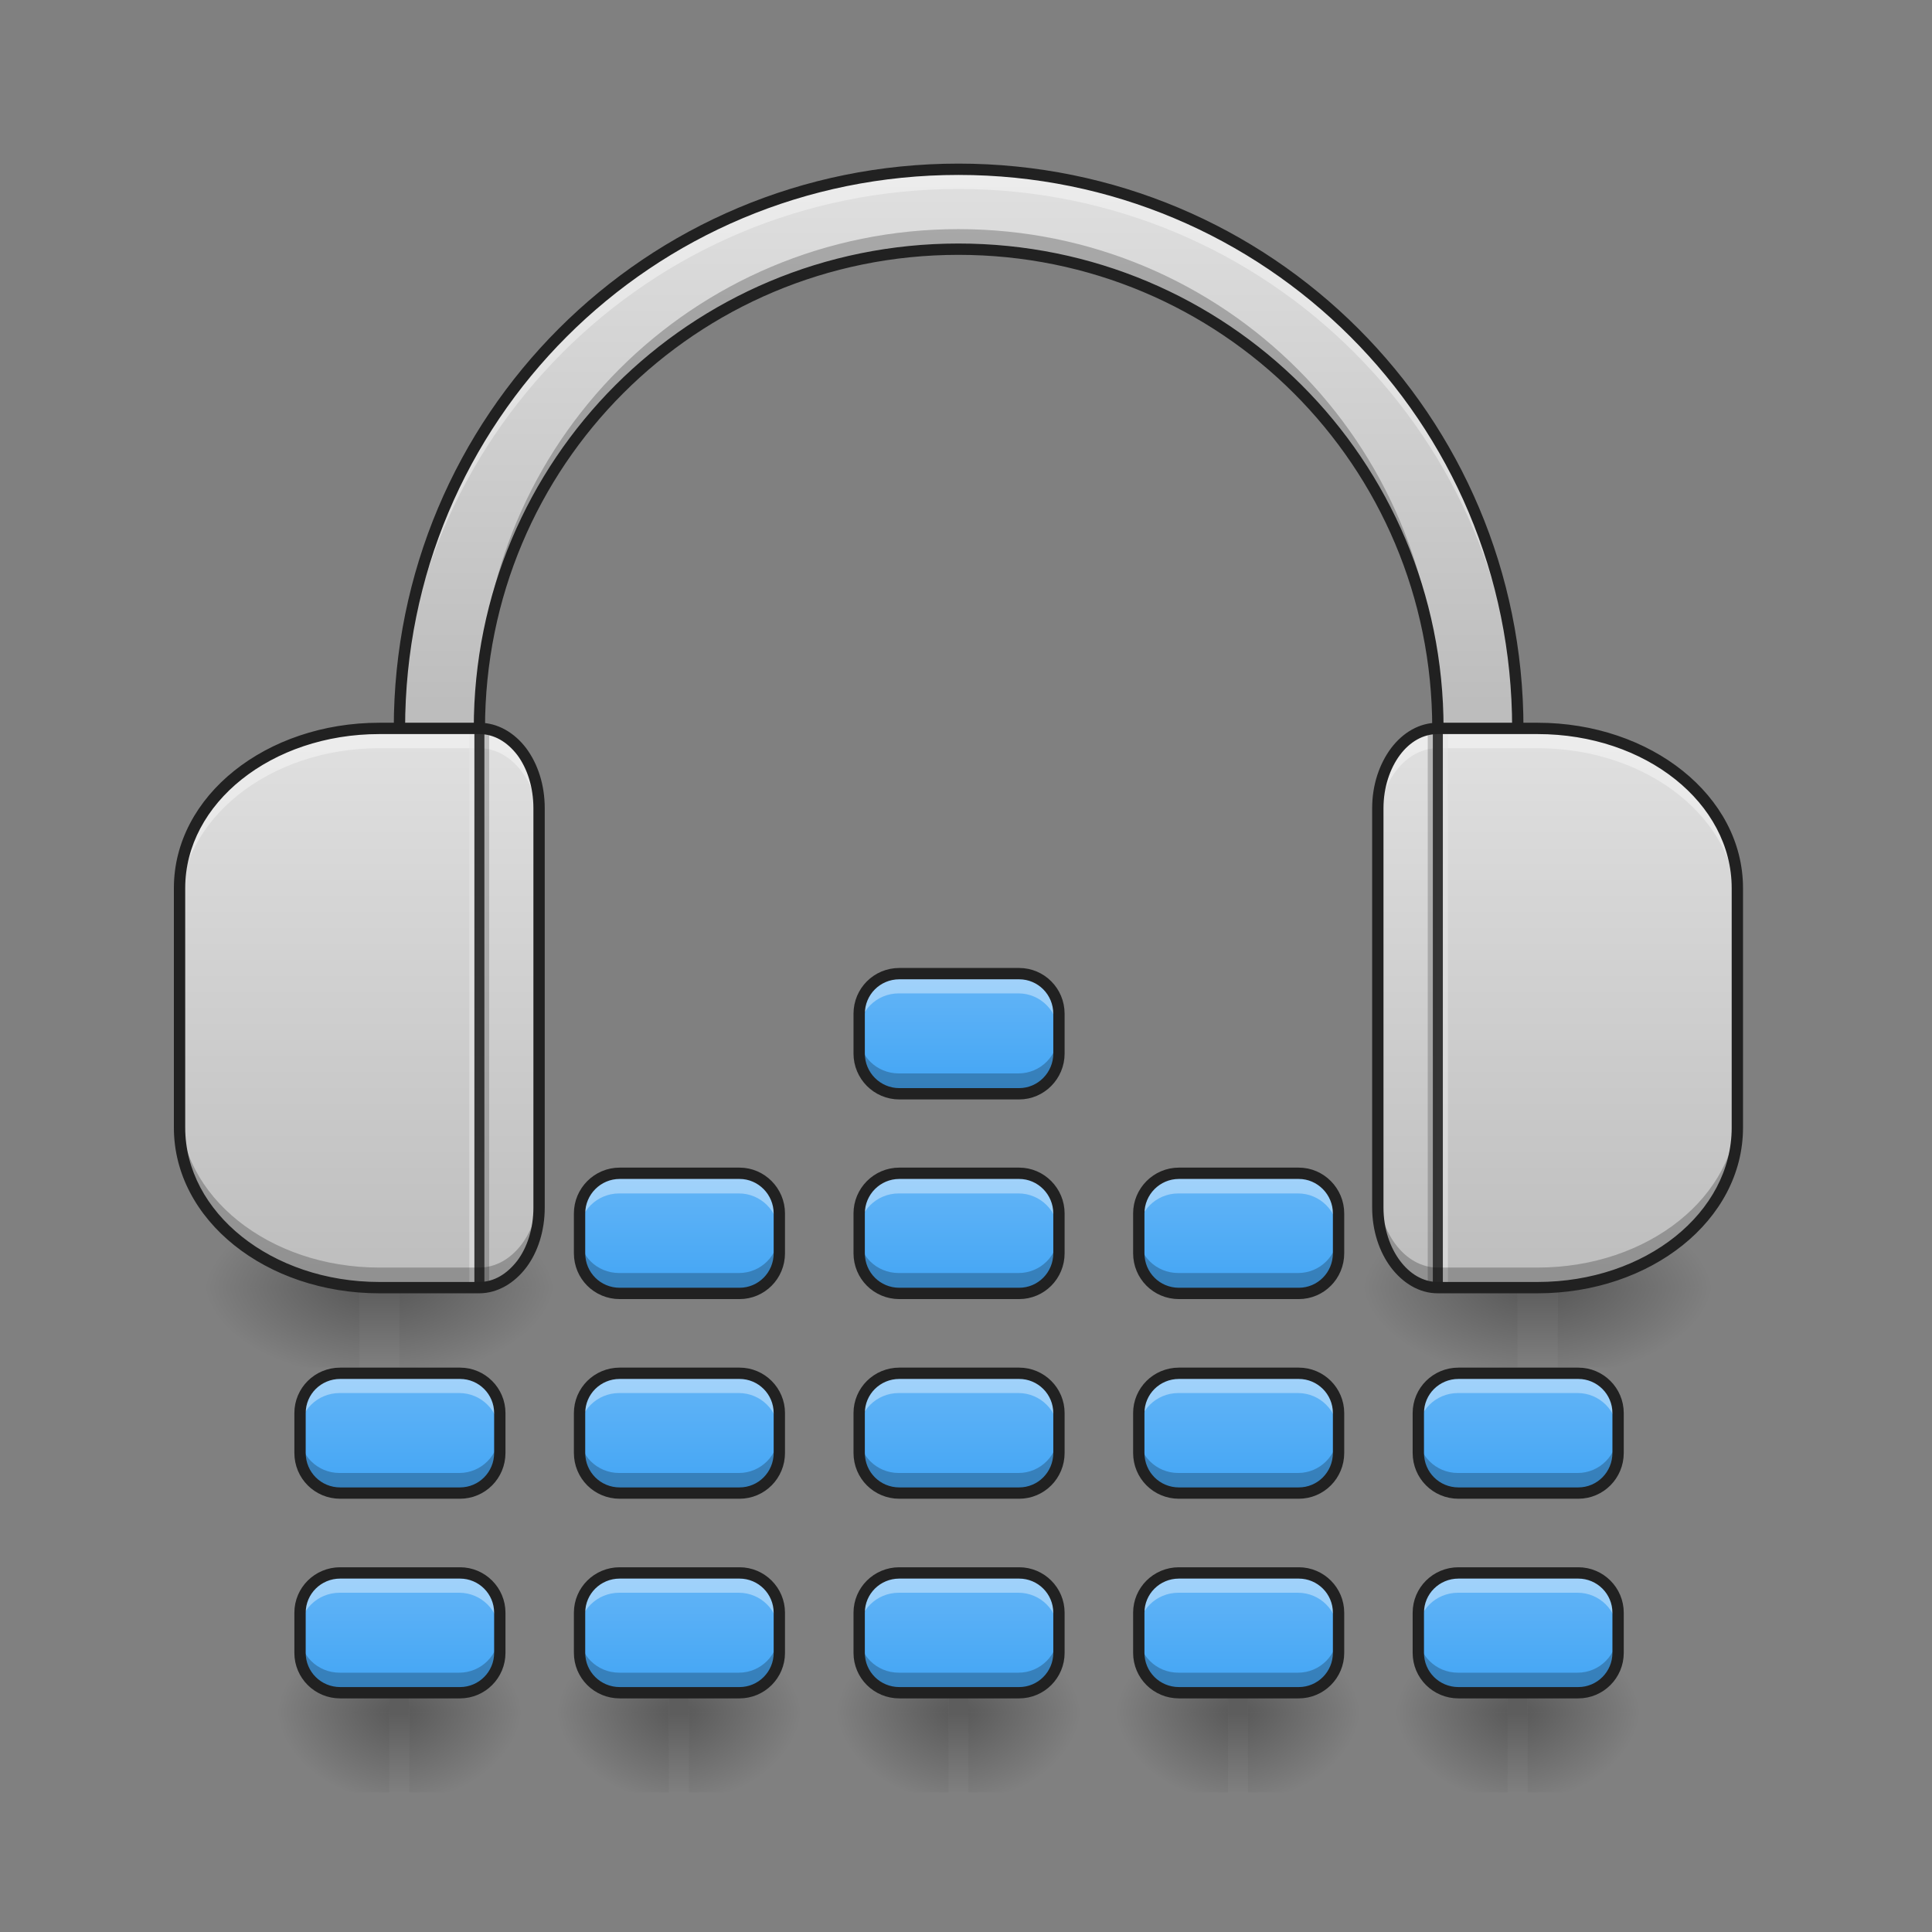 <?xml version="1.0" encoding="UTF-8"?>
<svg xmlns="http://www.w3.org/2000/svg" xmlns:xlink="http://www.w3.org/1999/xlink" width="22px" height="22px" viewBox="0 0 22 22" version="1.1">
<rect x="0" y="0" width="22" height="22" fill="#808080" stroke="none"/>
<defs>
<radialGradient id="radial0" gradientUnits="userSpaceOnUse" cx="450.909" cy="189.579" fx="450.909" fy="189.579" r="21.167" gradientTransform="matrix(0,-0.054,-0.073,-0,30.973,43.949)">
<stop offset="0" style="stop-color:rgb(0%,0%,0%);stop-opacity:0.314;"/>
<stop offset="0.222" style="stop-color:rgb(0%,0%,0%);stop-opacity:0.275;"/>
<stop offset="1" style="stop-color:rgb(0%,0%,0%);stop-opacity:0;"/>
</radialGradient>
<radialGradient id="radial1" gradientUnits="userSpaceOnUse" cx="450.909" cy="189.579" fx="450.909" fy="189.579" r="21.167" gradientTransform="matrix(-0,0.054,0.073,0,3.591,-4.948)">
<stop offset="0" style="stop-color:rgb(0%,0%,0%);stop-opacity:0.314;"/>
<stop offset="0.222" style="stop-color:rgb(0%,0%,0%);stop-opacity:0.275;"/>
<stop offset="1" style="stop-color:rgb(0%,0%,0%);stop-opacity:0;"/>
</radialGradient>
<radialGradient id="radial2" gradientUnits="userSpaceOnUse" cx="450.909" cy="189.579" fx="450.909" fy="189.579" r="21.167" gradientTransform="matrix(-0,-0.054,0.073,-0,3.591,43.949)">
<stop offset="0" style="stop-color:rgb(0%,0%,0%);stop-opacity:0.314;"/>
<stop offset="0.222" style="stop-color:rgb(0%,0%,0%);stop-opacity:0.275;"/>
<stop offset="1" style="stop-color:rgb(0%,0%,0%);stop-opacity:0;"/>
</radialGradient>
<radialGradient id="radial3" gradientUnits="userSpaceOnUse" cx="450.909" cy="189.579" fx="450.909" fy="189.579" r="21.167" gradientTransform="matrix(0,0.054,-0.073,0,30.973,-4.948)">
<stop offset="0" style="stop-color:rgb(0%,0%,0%);stop-opacity:0.314;"/>
<stop offset="0.222" style="stop-color:rgb(0%,0%,0%);stop-opacity:0.275;"/>
<stop offset="1" style="stop-color:rgb(0%,0%,0%);stop-opacity:0;"/>
</radialGradient>
<linearGradient id="linear0" gradientUnits="userSpaceOnUse" x1="255.323" y1="233.5" x2="255.323" y2="254.667" gradientTransform="matrix(0.009,0,0,0.043,14.937,9.467)">
<stop offset="0" style="stop-color:rgb(0%,0%,0%);stop-opacity:0.275;"/>
<stop offset="1" style="stop-color:rgb(0%,0%,0%);stop-opacity:0;"/>
</linearGradient>
<radialGradient id="radial4" gradientUnits="userSpaceOnUse" cx="450.909" cy="189.579" fx="450.909" fy="189.579" r="21.167" gradientTransform="matrix(0,-0.054,-0.073,-0,27.789,43.949)">
<stop offset="0" style="stop-color:rgb(0%,0%,0%);stop-opacity:0.314;"/>
<stop offset="0.222" style="stop-color:rgb(0%,0%,0%);stop-opacity:0.275;"/>
<stop offset="1" style="stop-color:rgb(0%,0%,0%);stop-opacity:0;"/>
</radialGradient>
<radialGradient id="radial5" gradientUnits="userSpaceOnUse" cx="450.909" cy="189.579" fx="450.909" fy="189.579" r="21.167" gradientTransform="matrix(-0,0.054,0.073,0,0.408,-4.948)">
<stop offset="0" style="stop-color:rgb(0%,0%,0%);stop-opacity:0.314;"/>
<stop offset="0.222" style="stop-color:rgb(0%,0%,0%);stop-opacity:0.275;"/>
<stop offset="1" style="stop-color:rgb(0%,0%,0%);stop-opacity:0;"/>
</radialGradient>
<radialGradient id="radial6" gradientUnits="userSpaceOnUse" cx="450.909" cy="189.579" fx="450.909" fy="189.579" r="21.167" gradientTransform="matrix(-0,-0.054,0.073,-0,0.408,43.949)">
<stop offset="0" style="stop-color:rgb(0%,0%,0%);stop-opacity:0.314;"/>
<stop offset="0.222" style="stop-color:rgb(0%,0%,0%);stop-opacity:0.275;"/>
<stop offset="1" style="stop-color:rgb(0%,0%,0%);stop-opacity:0;"/>
</radialGradient>
<radialGradient id="radial7" gradientUnits="userSpaceOnUse" cx="450.909" cy="189.579" fx="450.909" fy="189.579" r="21.167" gradientTransform="matrix(0,0.054,-0.073,0,27.789,-4.948)">
<stop offset="0" style="stop-color:rgb(0%,0%,0%);stop-opacity:0.314;"/>
<stop offset="0.222" style="stop-color:rgb(0%,0%,0%);stop-opacity:0.275;"/>
<stop offset="1" style="stop-color:rgb(0%,0%,0%);stop-opacity:0;"/>
</radialGradient>
<linearGradient id="linear1" gradientUnits="userSpaceOnUse" x1="255.323" y1="233.5" x2="255.323" y2="254.667" gradientTransform="matrix(0.009,0,0,0.043,11.754,9.467)">
<stop offset="0" style="stop-color:rgb(0%,0%,0%);stop-opacity:0.275;"/>
<stop offset="1" style="stop-color:rgb(0%,0%,0%);stop-opacity:0;"/>
</linearGradient>
<radialGradient id="radial8" gradientUnits="userSpaceOnUse" cx="450.909" cy="189.579" fx="450.909" fy="189.579" r="21.167" gradientTransform="matrix(0,-0.054,-0.073,-0,18.239,43.949)">
<stop offset="0" style="stop-color:rgb(0%,0%,0%);stop-opacity:0.314;"/>
<stop offset="0.222" style="stop-color:rgb(0%,0%,0%);stop-opacity:0.275;"/>
<stop offset="1" style="stop-color:rgb(0%,0%,0%);stop-opacity:0;"/>
</radialGradient>
<radialGradient id="radial9" gradientUnits="userSpaceOnUse" cx="450.909" cy="189.579" fx="450.909" fy="189.579" r="21.167" gradientTransform="matrix(-0,0.054,0.073,0,-9.143,-4.948)">
<stop offset="0" style="stop-color:rgb(0%,0%,0%);stop-opacity:0.314;"/>
<stop offset="0.222" style="stop-color:rgb(0%,0%,0%);stop-opacity:0.275;"/>
<stop offset="1" style="stop-color:rgb(0%,0%,0%);stop-opacity:0;"/>
</radialGradient>
<radialGradient id="radial10" gradientUnits="userSpaceOnUse" cx="450.909" cy="189.579" fx="450.909" fy="189.579" r="21.167" gradientTransform="matrix(-0,-0.054,0.073,-0,-9.143,43.949)">
<stop offset="0" style="stop-color:rgb(0%,0%,0%);stop-opacity:0.314;"/>
<stop offset="0.222" style="stop-color:rgb(0%,0%,0%);stop-opacity:0.275;"/>
<stop offset="1" style="stop-color:rgb(0%,0%,0%);stop-opacity:0;"/>
</radialGradient>
<radialGradient id="radial11" gradientUnits="userSpaceOnUse" cx="450.909" cy="189.579" fx="450.909" fy="189.579" r="21.167" gradientTransform="matrix(0,0.054,-0.073,0,18.239,-4.948)">
<stop offset="0" style="stop-color:rgb(0%,0%,0%);stop-opacity:0.314;"/>
<stop offset="0.222" style="stop-color:rgb(0%,0%,0%);stop-opacity:0.275;"/>
<stop offset="1" style="stop-color:rgb(0%,0%,0%);stop-opacity:0;"/>
</radialGradient>
<linearGradient id="linear2" gradientUnits="userSpaceOnUse" x1="255.323" y1="233.5" x2="255.323" y2="254.667" gradientTransform="matrix(0.009,0,0,0.043,2.203,9.467)">
<stop offset="0" style="stop-color:rgb(0%,0%,0%);stop-opacity:0.275;"/>
<stop offset="1" style="stop-color:rgb(0%,0%,0%);stop-opacity:0;"/>
</linearGradient>
<radialGradient id="radial12" gradientUnits="userSpaceOnUse" cx="450.909" cy="189.579" fx="450.909" fy="189.579" r="21.167" gradientTransform="matrix(0,-0.054,-0.073,-0,21.422,43.949)">
<stop offset="0" style="stop-color:rgb(0%,0%,0%);stop-opacity:0.314;"/>
<stop offset="0.222" style="stop-color:rgb(0%,0%,0%);stop-opacity:0.275;"/>
<stop offset="1" style="stop-color:rgb(0%,0%,0%);stop-opacity:0;"/>
</radialGradient>
<radialGradient id="radial13" gradientUnits="userSpaceOnUse" cx="450.909" cy="189.579" fx="450.909" fy="189.579" r="21.167" gradientTransform="matrix(-0,0.054,0.073,0,-5.959,-4.948)">
<stop offset="0" style="stop-color:rgb(0%,0%,0%);stop-opacity:0.314;"/>
<stop offset="0.222" style="stop-color:rgb(0%,0%,0%);stop-opacity:0.275;"/>
<stop offset="1" style="stop-color:rgb(0%,0%,0%);stop-opacity:0;"/>
</radialGradient>
<radialGradient id="radial14" gradientUnits="userSpaceOnUse" cx="450.909" cy="189.579" fx="450.909" fy="189.579" r="21.167" gradientTransform="matrix(-0,-0.054,0.073,-0,-5.959,43.949)">
<stop offset="0" style="stop-color:rgb(0%,0%,0%);stop-opacity:0.314;"/>
<stop offset="0.222" style="stop-color:rgb(0%,0%,0%);stop-opacity:0.275;"/>
<stop offset="1" style="stop-color:rgb(0%,0%,0%);stop-opacity:0;"/>
</radialGradient>
<radialGradient id="radial15" gradientUnits="userSpaceOnUse" cx="450.909" cy="189.579" fx="450.909" fy="189.579" r="21.167" gradientTransform="matrix(0,0.054,-0.073,0,21.422,-4.948)">
<stop offset="0" style="stop-color:rgb(0%,0%,0%);stop-opacity:0.314;"/>
<stop offset="0.222" style="stop-color:rgb(0%,0%,0%);stop-opacity:0.275;"/>
<stop offset="1" style="stop-color:rgb(0%,0%,0%);stop-opacity:0;"/>
</radialGradient>
<linearGradient id="linear3" gradientUnits="userSpaceOnUse" x1="255.323" y1="233.5" x2="255.323" y2="254.667" gradientTransform="matrix(0.009,0,0,0.043,5.386,9.467)">
<stop offset="0" style="stop-color:rgb(0%,0%,0%);stop-opacity:0.275;"/>
<stop offset="1" style="stop-color:rgb(0%,0%,0%);stop-opacity:0;"/>
</linearGradient>
<radialGradient id="radial16" gradientUnits="userSpaceOnUse" cx="450.909" cy="189.579" fx="450.909" fy="189.579" r="21.167" gradientTransform="matrix(0,-0.054,-0.073,-0,24.606,43.949)">
<stop offset="0" style="stop-color:rgb(0%,0%,0%);stop-opacity:0.314;"/>
<stop offset="0.222" style="stop-color:rgb(0%,0%,0%);stop-opacity:0.275;"/>
<stop offset="1" style="stop-color:rgb(0%,0%,0%);stop-opacity:0;"/>
</radialGradient>
<radialGradient id="radial17" gradientUnits="userSpaceOnUse" cx="450.909" cy="189.579" fx="450.909" fy="189.579" r="21.167" gradientTransform="matrix(-0,0.054,0.073,0,-2.776,-4.948)">
<stop offset="0" style="stop-color:rgb(0%,0%,0%);stop-opacity:0.314;"/>
<stop offset="0.222" style="stop-color:rgb(0%,0%,0%);stop-opacity:0.275;"/>
<stop offset="1" style="stop-color:rgb(0%,0%,0%);stop-opacity:0;"/>
</radialGradient>
<radialGradient id="radial18" gradientUnits="userSpaceOnUse" cx="450.909" cy="189.579" fx="450.909" fy="189.579" r="21.167" gradientTransform="matrix(-0,-0.054,0.073,-0,-2.776,43.949)">
<stop offset="0" style="stop-color:rgb(0%,0%,0%);stop-opacity:0.314;"/>
<stop offset="0.222" style="stop-color:rgb(0%,0%,0%);stop-opacity:0.275;"/>
<stop offset="1" style="stop-color:rgb(0%,0%,0%);stop-opacity:0;"/>
</radialGradient>
<radialGradient id="radial19" gradientUnits="userSpaceOnUse" cx="450.909" cy="189.579" fx="450.909" fy="189.579" r="21.167" gradientTransform="matrix(0,0.054,-0.073,0,24.606,-4.948)">
<stop offset="0" style="stop-color:rgb(0%,0%,0%);stop-opacity:0.314;"/>
<stop offset="0.222" style="stop-color:rgb(0%,0%,0%);stop-opacity:0.275;"/>
<stop offset="1" style="stop-color:rgb(0%,0%,0%);stop-opacity:0;"/>
</radialGradient>
<linearGradient id="linear4" gradientUnits="userSpaceOnUse" x1="255.323" y1="233.5" x2="255.323" y2="254.667" gradientTransform="matrix(0.009,0,0,0.043,8.57,9.467)">
<stop offset="0" style="stop-color:rgb(0%,0%,0%);stop-opacity:0.275;"/>
<stop offset="1" style="stop-color:rgb(0%,0%,0%);stop-opacity:0;"/>
</linearGradient>
<linearGradient id="linear5" gradientUnits="userSpaceOnUse" x1="254" y1="233.5" x2="254" y2="254.667" gradientTransform="matrix(0.002,0,0,0.043,3.866,4.627)">
<stop offset="0" style="stop-color:rgb(0%,0%,0%);stop-opacity:0.275;"/>
<stop offset="1" style="stop-color:rgb(0%,0%,0%);stop-opacity:0;"/>
</linearGradient>
<radialGradient id="radial20" gradientUnits="userSpaceOnUse" cx="450.909" cy="189.579" fx="450.909" fy="189.579" r="21.167" gradientTransform="matrix(0,-0.054,-0.097,-0,22.651,39.109)">
<stop offset="0" style="stop-color:rgb(0%,0%,0%);stop-opacity:0.314;"/>
<stop offset="0.222" style="stop-color:rgb(0%,0%,0%);stop-opacity:0.275;"/>
<stop offset="1" style="stop-color:rgb(0%,0%,0%);stop-opacity:0;"/>
</radialGradient>
<radialGradient id="radial21" gradientUnits="userSpaceOnUse" cx="450.909" cy="189.579" fx="450.909" fy="189.579" r="21.167" gradientTransform="matrix(-0,0.054,0.097,0,-14.01,-9.788)">
<stop offset="0" style="stop-color:rgb(0%,0%,0%);stop-opacity:0.314;"/>
<stop offset="0.222" style="stop-color:rgb(0%,0%,0%);stop-opacity:0.275;"/>
<stop offset="1" style="stop-color:rgb(0%,0%,0%);stop-opacity:0;"/>
</radialGradient>
<radialGradient id="radial22" gradientUnits="userSpaceOnUse" cx="450.909" cy="189.579" fx="450.909" fy="189.579" r="21.167" gradientTransform="matrix(-0,-0.054,0.097,-0,-14.01,39.109)">
<stop offset="0" style="stop-color:rgb(0%,0%,0%);stop-opacity:0.314;"/>
<stop offset="0.222" style="stop-color:rgb(0%,0%,0%);stop-opacity:0.275;"/>
<stop offset="1" style="stop-color:rgb(0%,0%,0%);stop-opacity:0;"/>
</radialGradient>
<radialGradient id="radial23" gradientUnits="userSpaceOnUse" cx="450.909" cy="189.579" fx="450.909" fy="189.579" r="21.167" gradientTransform="matrix(0,0.054,-0.097,0,22.651,-9.788)">
<stop offset="0" style="stop-color:rgb(0%,0%,0%);stop-opacity:0.314;"/>
<stop offset="0.222" style="stop-color:rgb(0%,0%,0%);stop-opacity:0.275;"/>
<stop offset="1" style="stop-color:rgb(0%,0%,0%);stop-opacity:0;"/>
</radialGradient>
<linearGradient id="linear6" gradientUnits="userSpaceOnUse" x1="960" y1="735.118" x2="960" y2="175.118" gradientTransform="matrix(0.011,0,0,0.011,-0,-0.064)">
<stop offset="0" style="stop-color:rgb(74.118%,74.118%,74.118%);stop-opacity:1;"/>
<stop offset="1" style="stop-color:rgb(87.843%,87.843%,87.843%);stop-opacity:1;"/>
</linearGradient>
<linearGradient id="linear7" gradientUnits="userSpaceOnUse" x1="254" y1="233.5" x2="254" y2="254.667" gradientTransform="matrix(0.002,0,0,0.043,17.055,4.627)">
<stop offset="0" style="stop-color:rgb(0%,0%,0%);stop-opacity:0.275;"/>
<stop offset="1" style="stop-color:rgb(0%,0%,0%);stop-opacity:0;"/>
</linearGradient>
<radialGradient id="radial24" gradientUnits="userSpaceOnUse" cx="450.909" cy="189.579" fx="450.909" fy="189.579" r="21.167" gradientTransform="matrix(0,-0.054,-0.097,-0,35.84,39.109)">
<stop offset="0" style="stop-color:rgb(0%,0%,0%);stop-opacity:0.314;"/>
<stop offset="0.222" style="stop-color:rgb(0%,0%,0%);stop-opacity:0.275;"/>
<stop offset="1" style="stop-color:rgb(0%,0%,0%);stop-opacity:0;"/>
</radialGradient>
<radialGradient id="radial25" gradientUnits="userSpaceOnUse" cx="450.909" cy="189.579" fx="450.909" fy="189.579" r="21.167" gradientTransform="matrix(-0,0.054,0.097,0,-0.821,-9.788)">
<stop offset="0" style="stop-color:rgb(0%,0%,0%);stop-opacity:0.314;"/>
<stop offset="0.222" style="stop-color:rgb(0%,0%,0%);stop-opacity:0.275;"/>
<stop offset="1" style="stop-color:rgb(0%,0%,0%);stop-opacity:0;"/>
</radialGradient>
<radialGradient id="radial26" gradientUnits="userSpaceOnUse" cx="450.909" cy="189.579" fx="450.909" fy="189.579" r="21.167" gradientTransform="matrix(-0,-0.054,0.097,-0,-0.821,39.109)">
<stop offset="0" style="stop-color:rgb(0%,0%,0%);stop-opacity:0.314;"/>
<stop offset="0.222" style="stop-color:rgb(0%,0%,0%);stop-opacity:0.275;"/>
<stop offset="1" style="stop-color:rgb(0%,0%,0%);stop-opacity:0;"/>
</radialGradient>
<radialGradient id="radial27" gradientUnits="userSpaceOnUse" cx="450.909" cy="189.579" fx="450.909" fy="189.579" r="21.167" gradientTransform="matrix(0,0.054,-0.097,0,35.84,-9.788)">
<stop offset="0" style="stop-color:rgb(0%,0%,0%);stop-opacity:0.314;"/>
<stop offset="0.222" style="stop-color:rgb(0%,0%,0%);stop-opacity:0.275;"/>
<stop offset="1" style="stop-color:rgb(0%,0%,0%);stop-opacity:0;"/>
</radialGradient>
<linearGradient id="linear8" gradientUnits="userSpaceOnUse" x1="412.75" y1="127.667" x2="412.75" y2="-20.5" gradientTransform="matrix(0.043,0,0,0.043,-0.227,9.175)">
<stop offset="0" style="stop-color:rgb(74.118%,74.118%,74.118%);stop-opacity:1;"/>
<stop offset="1" style="stop-color:rgb(87.843%,87.843%,87.843%);stop-opacity:1;"/>
</linearGradient>
<linearGradient id="linear9" gradientUnits="userSpaceOnUse" x1="412.75" y1="127.667" x2="412.75" y2="-20.5" gradientTransform="matrix(-0.043,0,0,0.043,22.058,9.175)">
<stop offset="0" style="stop-color:rgb(74.118%,74.118%,74.118%);stop-opacity:1;"/>
<stop offset="1" style="stop-color:rgb(87.843%,87.843%,87.843%);stop-opacity:1;"/>
</linearGradient>
<linearGradient id="linear10" gradientUnits="userSpaceOnUse" x1="254" y1="127.667" x2="254" y2="95.917" gradientTransform="matrix(0.043,0,0,0.043,0,6.965)">
<stop offset="0" style="stop-color:rgb(25.882%,64.706%,96.078%);stop-opacity:1;"/>
<stop offset="1" style="stop-color:rgb(39.216%,70.98%,96.471%);stop-opacity:1;"/>
</linearGradient>
<linearGradient id="linear11" gradientUnits="userSpaceOnUse" x1="254" y1="127.667" x2="254" y2="95.917" gradientTransform="matrix(0.043,0,0,0.043,0,6.965)">
<stop offset="0" style="stop-color:rgb(25.882%,64.706%,96.078%);stop-opacity:1;"/>
<stop offset="1" style="stop-color:rgb(39.216%,70.98%,96.471%);stop-opacity:1;"/>
</linearGradient>
<linearGradient id="linear12" gradientUnits="userSpaceOnUse" x1="254" y1="127.667" x2="254" y2="95.917" gradientTransform="matrix(0.043,0,0,0.043,0,9.239)">
<stop offset="0" style="stop-color:rgb(25.882%,64.706%,96.078%);stop-opacity:1;"/>
<stop offset="1" style="stop-color:rgb(39.216%,70.98%,96.471%);stop-opacity:1;"/>
</linearGradient>
<linearGradient id="linear13" gradientUnits="userSpaceOnUse" x1="254" y1="127.667" x2="254" y2="95.917" gradientTransform="matrix(0.043,0,0,0.043,0,9.239)">
<stop offset="0" style="stop-color:rgb(25.882%,64.706%,96.078%);stop-opacity:1;"/>
<stop offset="1" style="stop-color:rgb(39.216%,70.98%,96.471%);stop-opacity:1;"/>
</linearGradient>
<linearGradient id="linear14" gradientUnits="userSpaceOnUse" x1="254" y1="127.667" x2="254" y2="95.917" gradientTransform="matrix(0.043,0,0,0.043,0,11.513)">
<stop offset="0" style="stop-color:rgb(25.882%,64.706%,96.078%);stop-opacity:1;"/>
<stop offset="1" style="stop-color:rgb(39.216%,70.98%,96.471%);stop-opacity:1;"/>
</linearGradient>
<linearGradient id="linear15" gradientUnits="userSpaceOnUse" x1="254" y1="127.667" x2="254" y2="95.917" gradientTransform="matrix(0.043,0,0,0.043,0,11.513)">
<stop offset="0" style="stop-color:rgb(25.882%,64.706%,96.078%);stop-opacity:1;"/>
<stop offset="1" style="stop-color:rgb(39.216%,70.98%,96.471%);stop-opacity:1;"/>
</linearGradient>
<linearGradient id="linear16" gradientUnits="userSpaceOnUse" x1="254" y1="127.667" x2="254" y2="95.917" gradientTransform="matrix(0.043,0,0,0.043,0,13.787)">
<stop offset="0" style="stop-color:rgb(25.882%,64.706%,96.078%);stop-opacity:1;"/>
<stop offset="1" style="stop-color:rgb(39.216%,70.98%,96.471%);stop-opacity:1;"/>
</linearGradient>
<linearGradient id="linear17" gradientUnits="userSpaceOnUse" x1="254" y1="127.667" x2="254" y2="95.917" gradientTransform="matrix(0.043,0,0,0.043,0,13.787)">
<stop offset="0" style="stop-color:rgb(25.882%,64.706%,96.078%);stop-opacity:1;"/>
<stop offset="1" style="stop-color:rgb(39.216%,70.98%,96.471%);stop-opacity:1;"/>
</linearGradient>
<linearGradient id="linear18" gradientUnits="userSpaceOnUse" x1="254" y1="127.667" x2="254" y2="95.917" gradientTransform="matrix(0.043,0,0,0.043,-3.184,9.239)">
<stop offset="0" style="stop-color:rgb(25.882%,64.706%,96.078%);stop-opacity:1;"/>
<stop offset="1" style="stop-color:rgb(39.216%,70.98%,96.471%);stop-opacity:1;"/>
</linearGradient>
<linearGradient id="linear19" gradientUnits="userSpaceOnUse" x1="254" y1="127.667" x2="254" y2="95.917" gradientTransform="matrix(0.043,0,0,0.043,-3.184,9.239)">
<stop offset="0" style="stop-color:rgb(25.882%,64.706%,96.078%);stop-opacity:1;"/>
<stop offset="1" style="stop-color:rgb(39.216%,70.98%,96.471%);stop-opacity:1;"/>
</linearGradient>
<linearGradient id="linear20" gradientUnits="userSpaceOnUse" x1="254" y1="127.667" x2="254" y2="95.917" gradientTransform="matrix(0.043,0,0,0.043,-3.184,11.513)">
<stop offset="0" style="stop-color:rgb(25.882%,64.706%,96.078%);stop-opacity:1;"/>
<stop offset="1" style="stop-color:rgb(39.216%,70.98%,96.471%);stop-opacity:1;"/>
</linearGradient>
<linearGradient id="linear21" gradientUnits="userSpaceOnUse" x1="254" y1="127.667" x2="254" y2="95.917" gradientTransform="matrix(0.043,0,0,0.043,-3.184,11.513)">
<stop offset="0" style="stop-color:rgb(25.882%,64.706%,96.078%);stop-opacity:1;"/>
<stop offset="1" style="stop-color:rgb(39.216%,70.98%,96.471%);stop-opacity:1;"/>
</linearGradient>
<linearGradient id="linear22" gradientUnits="userSpaceOnUse" x1="254" y1="127.667" x2="254" y2="95.917" gradientTransform="matrix(0.043,0,0,0.043,-3.184,13.787)">
<stop offset="0" style="stop-color:rgb(25.882%,64.706%,96.078%);stop-opacity:1;"/>
<stop offset="1" style="stop-color:rgb(39.216%,70.98%,96.471%);stop-opacity:1;"/>
</linearGradient>
<linearGradient id="linear23" gradientUnits="userSpaceOnUse" x1="254" y1="127.667" x2="254" y2="95.917" gradientTransform="matrix(0.043,0,0,0.043,-3.184,13.787)">
<stop offset="0" style="stop-color:rgb(25.882%,64.706%,96.078%);stop-opacity:1;"/>
<stop offset="1" style="stop-color:rgb(39.216%,70.98%,96.471%);stop-opacity:1;"/>
</linearGradient>
<linearGradient id="linear24" gradientUnits="userSpaceOnUse" x1="254" y1="127.667" x2="254" y2="95.917" gradientTransform="matrix(0.043,0,0,0.043,3.184,9.239)">
<stop offset="0" style="stop-color:rgb(25.882%,64.706%,96.078%);stop-opacity:1;"/>
<stop offset="1" style="stop-color:rgb(39.216%,70.98%,96.471%);stop-opacity:1;"/>
</linearGradient>
<linearGradient id="linear25" gradientUnits="userSpaceOnUse" x1="254" y1="127.667" x2="254" y2="95.917" gradientTransform="matrix(0.043,0,0,0.043,3.184,9.239)">
<stop offset="0" style="stop-color:rgb(25.882%,64.706%,96.078%);stop-opacity:1;"/>
<stop offset="1" style="stop-color:rgb(39.216%,70.98%,96.471%);stop-opacity:1;"/>
</linearGradient>
<linearGradient id="linear26" gradientUnits="userSpaceOnUse" x1="254" y1="127.667" x2="254" y2="95.917" gradientTransform="matrix(0.043,0,0,0.043,3.184,11.513)">
<stop offset="0" style="stop-color:rgb(25.882%,64.706%,96.078%);stop-opacity:1;"/>
<stop offset="1" style="stop-color:rgb(39.216%,70.98%,96.471%);stop-opacity:1;"/>
</linearGradient>
<linearGradient id="linear27" gradientUnits="userSpaceOnUse" x1="254" y1="127.667" x2="254" y2="95.917" gradientTransform="matrix(0.043,0,0,0.043,3.184,11.513)">
<stop offset="0" style="stop-color:rgb(25.882%,64.706%,96.078%);stop-opacity:1;"/>
<stop offset="1" style="stop-color:rgb(39.216%,70.98%,96.471%);stop-opacity:1;"/>
</linearGradient>
<linearGradient id="linear28" gradientUnits="userSpaceOnUse" x1="254" y1="127.667" x2="254" y2="95.917" gradientTransform="matrix(0.043,0,0,0.043,3.184,13.787)">
<stop offset="0" style="stop-color:rgb(25.882%,64.706%,96.078%);stop-opacity:1;"/>
<stop offset="1" style="stop-color:rgb(39.216%,70.98%,96.471%);stop-opacity:1;"/>
</linearGradient>
<linearGradient id="linear29" gradientUnits="userSpaceOnUse" x1="254" y1="127.667" x2="254" y2="95.917" gradientTransform="matrix(0.043,0,0,0.043,3.184,13.787)">
<stop offset="0" style="stop-color:rgb(25.882%,64.706%,96.078%);stop-opacity:1;"/>
<stop offset="1" style="stop-color:rgb(39.216%,70.98%,96.471%);stop-opacity:1;"/>
</linearGradient>
<linearGradient id="linear30" gradientUnits="userSpaceOnUse" x1="254" y1="127.667" x2="254" y2="95.917" gradientTransform="matrix(0.043,0,0,0.043,6.367,11.513)">
<stop offset="0" style="stop-color:rgb(25.882%,64.706%,96.078%);stop-opacity:1;"/>
<stop offset="1" style="stop-color:rgb(39.216%,70.98%,96.471%);stop-opacity:1;"/>
</linearGradient>
<linearGradient id="linear31" gradientUnits="userSpaceOnUse" x1="254" y1="127.667" x2="254" y2="95.917" gradientTransform="matrix(0.043,0,0,0.043,6.367,11.513)">
<stop offset="0" style="stop-color:rgb(25.882%,64.706%,96.078%);stop-opacity:1;"/>
<stop offset="1" style="stop-color:rgb(39.216%,70.98%,96.471%);stop-opacity:1;"/>
</linearGradient>
<linearGradient id="linear32" gradientUnits="userSpaceOnUse" x1="254" y1="127.667" x2="254" y2="95.917" gradientTransform="matrix(0.043,0,0,0.043,6.367,13.787)">
<stop offset="0" style="stop-color:rgb(25.882%,64.706%,96.078%);stop-opacity:1;"/>
<stop offset="1" style="stop-color:rgb(39.216%,70.98%,96.471%);stop-opacity:1;"/>
</linearGradient>
<linearGradient id="linear33" gradientUnits="userSpaceOnUse" x1="254" y1="127.667" x2="254" y2="95.917" gradientTransform="matrix(0.043,0,0,0.043,6.367,13.787)">
<stop offset="0" style="stop-color:rgb(25.882%,64.706%,96.078%);stop-opacity:1;"/>
<stop offset="1" style="stop-color:rgb(39.216%,70.98%,96.471%);stop-opacity:1;"/>
</linearGradient>
<linearGradient id="linear34" gradientUnits="userSpaceOnUse" x1="254" y1="127.667" x2="254" y2="95.917" gradientTransform="matrix(0.043,0,0,0.043,-6.367,11.513)">
<stop offset="0" style="stop-color:rgb(25.882%,64.706%,96.078%);stop-opacity:1;"/>
<stop offset="1" style="stop-color:rgb(39.216%,70.98%,96.471%);stop-opacity:1;"/>
</linearGradient>
<linearGradient id="linear35" gradientUnits="userSpaceOnUse" x1="254" y1="127.667" x2="254" y2="95.917" gradientTransform="matrix(0.043,0,0,0.043,-6.367,11.513)">
<stop offset="0" style="stop-color:rgb(25.882%,64.706%,96.078%);stop-opacity:1;"/>
<stop offset="1" style="stop-color:rgb(39.216%,70.98%,96.471%);stop-opacity:1;"/>
</linearGradient>
<linearGradient id="linear36" gradientUnits="userSpaceOnUse" x1="254" y1="127.667" x2="254" y2="95.917" gradientTransform="matrix(0.043,0,0,0.043,-6.367,13.787)">
<stop offset="0" style="stop-color:rgb(25.882%,64.706%,96.078%);stop-opacity:1;"/>
<stop offset="1" style="stop-color:rgb(39.216%,70.98%,96.471%);stop-opacity:1;"/>
</linearGradient>
<linearGradient id="linear37" gradientUnits="userSpaceOnUse" x1="254" y1="127.667" x2="254" y2="95.917" gradientTransform="matrix(0.043,0,0,0.043,-6.367,13.787)">
<stop offset="0" style="stop-color:rgb(25.882%,64.706%,96.078%);stop-opacity:1;"/>
<stop offset="1" style="stop-color:rgb(39.216%,70.98%,96.471%);stop-opacity:1;"/>
</linearGradient>
</defs>
<g id="surface1">
<path style=" stroke:none;fill-rule:nonzero;fill:url(#radial0);" d="M 17.395 19.5 L 18.762 19.5 L 18.762 18.59 L 17.395 18.59 Z M 17.395 19.5 "/>
<path style=" stroke:none;fill-rule:nonzero;fill:url(#radial1);" d="M 17.168 19.5 L 15.805 19.5 L 15.805 20.41 L 17.168 20.41 Z M 17.168 19.5 "/>
<path style=" stroke:none;fill-rule:nonzero;fill:url(#radial2);" d="M 17.168 19.5 L 15.805 19.5 L 15.805 18.59 L 17.168 18.59 Z M 17.168 19.5 "/>
<path style=" stroke:none;fill-rule:nonzero;fill:url(#radial3);" d="M 17.395 19.5 L 18.762 19.5 L 18.762 20.41 L 17.395 20.41 Z M 17.395 19.5 "/>
<path style=" stroke:none;fill-rule:nonzero;fill:url(#linear0);" d="M 17.168 19.273 L 17.395 19.273 L 17.395 20.41 L 17.168 20.41 Z M 17.168 19.273 "/>
<path style=" stroke:none;fill-rule:nonzero;fill:url(#radial4);" d="M 14.211 19.5 L 15.578 19.5 L 15.578 18.59 L 14.211 18.59 Z M 14.211 19.5 "/>
<path style=" stroke:none;fill-rule:nonzero;fill:url(#radial5);" d="M 13.984 19.5 L 12.621 19.5 L 12.621 20.41 L 13.984 20.41 Z M 13.984 19.5 "/>
<path style=" stroke:none;fill-rule:nonzero;fill:url(#radial6);" d="M 13.984 19.5 L 12.621 19.5 L 12.621 18.59 L 13.984 18.59 Z M 13.984 19.5 "/>
<path style=" stroke:none;fill-rule:nonzero;fill:url(#radial7);" d="M 14.211 19.5 L 15.578 19.5 L 15.578 20.41 L 14.211 20.41 Z M 14.211 19.5 "/>
<path style=" stroke:none;fill-rule:nonzero;fill:url(#linear1);" d="M 13.984 19.273 L 14.211 19.273 L 14.211 20.41 L 13.984 20.41 Z M 13.984 19.273 "/>
<path style=" stroke:none;fill-rule:nonzero;fill:url(#radial8);" d="M 4.66 19.5 L 6.027 19.5 L 6.027 18.59 L 4.66 18.59 Z M 4.66 19.5 "/>
<path style=" stroke:none;fill-rule:nonzero;fill:url(#radial9);" d="M 4.434 19.5 L 3.07 19.5 L 3.07 20.41 L 4.434 20.41 Z M 4.434 19.5 "/>
<path style=" stroke:none;fill-rule:nonzero;fill:url(#radial10);" d="M 4.434 19.5 L 3.07 19.5 L 3.07 18.59 L 4.434 18.59 Z M 4.434 19.5 "/>
<path style=" stroke:none;fill-rule:nonzero;fill:url(#radial11);" d="M 4.66 19.5 L 6.027 19.5 L 6.027 20.41 L 4.66 20.41 Z M 4.66 19.5 "/>
<path style=" stroke:none;fill-rule:nonzero;fill:url(#linear2);" d="M 4.434 19.273 L 4.66 19.273 L 4.66 20.41 L 4.434 20.41 Z M 4.434 19.273 "/>
<path style=" stroke:none;fill-rule:nonzero;fill:url(#radial12);" d="M 7.844 19.5 L 9.211 19.5 L 9.211 18.59 L 7.844 18.59 Z M 7.844 19.5 "/>
<path style=" stroke:none;fill-rule:nonzero;fill:url(#radial13);" d="M 7.617 19.5 L 6.254 19.5 L 6.254 20.41 L 7.617 20.41 Z M 7.617 19.5 "/>
<path style=" stroke:none;fill-rule:nonzero;fill:url(#radial14);" d="M 7.617 19.5 L 6.254 19.5 L 6.254 18.59 L 7.617 18.59 Z M 7.617 19.5 "/>
<path style=" stroke:none;fill-rule:nonzero;fill:url(#radial15);" d="M 7.844 19.5 L 9.211 19.5 L 9.211 20.41 L 7.844 20.41 Z M 7.844 19.5 "/>
<path style=" stroke:none;fill-rule:nonzero;fill:url(#linear3);" d="M 7.617 19.273 L 7.844 19.273 L 7.844 20.41 L 7.617 20.41 Z M 7.617 19.273 "/>
<path style=" stroke:none;fill-rule:nonzero;fill:url(#radial16);" d="M 11.027 19.5 L 12.395 19.5 L 12.395 18.59 L 11.027 18.59 Z M 11.027 19.5 "/>
<path style=" stroke:none;fill-rule:nonzero;fill:url(#radial17);" d="M 10.801 19.5 L 9.438 19.5 L 9.438 20.41 L 10.801 20.41 Z M 10.801 19.5 "/>
<path style=" stroke:none;fill-rule:nonzero;fill:url(#radial18);" d="M 10.801 19.5 L 9.438 19.5 L 9.438 18.59 L 10.801 18.59 Z M 10.801 19.5 "/>
<path style=" stroke:none;fill-rule:nonzero;fill:url(#radial19);" d="M 11.027 19.5 L 12.395 19.5 L 12.395 20.41 L 11.027 20.41 Z M 11.027 19.5 "/>
<path style=" stroke:none;fill-rule:nonzero;fill:url(#linear4);" d="M 10.801 19.273 L 11.027 19.273 L 11.027 20.41 L 10.801 20.41 Z M 10.801 19.273 "/>
<path style=" stroke:none;fill-rule:nonzero;fill:url(#linear5);" d="M 4.094 14.66 L 4.547 14.66 L 4.547 15.57 L 4.094 15.57 Z M 4.094 14.66 "/>
<path style=" stroke:none;fill-rule:nonzero;fill:url(#radial20);" d="M 4.547 14.66 L 6.367 14.66 L 6.367 13.75 L 4.547 13.75 Z M 4.547 14.66 "/>
<path style=" stroke:none;fill-rule:nonzero;fill:url(#radial21);" d="M 4.094 14.66 L 2.273 14.66 L 2.273 15.57 L 4.094 15.57 Z M 4.094 14.66 "/>
<path style=" stroke:none;fill-rule:nonzero;fill:url(#radial22);" d="M 4.094 14.66 L 2.273 14.66 L 2.273 13.75 L 4.094 13.75 Z M 4.094 14.66 "/>
<path style=" stroke:none;fill-rule:nonzero;fill:url(#radial23);" d="M 4.547 14.66 L 6.367 14.66 L 6.367 15.57 L 4.547 15.57 Z M 4.547 14.66 "/>
<path style=" stroke:none;fill-rule:nonzero;fill:url(#linear6);" d="M 10.914 1.926 C 7.387 1.926 4.547 4.766 4.547 8.293 L 4.547 8.359 L 5.457 8.359 L 5.457 8.293 C 5.457 5.27 7.891 2.836 10.914 2.836 C 13.938 2.836 16.371 5.27 16.371 8.293 L 16.371 8.359 L 17.281 8.359 L 17.281 8.293 C 17.281 4.766 14.441 1.926 10.914 1.926 Z M 10.914 1.926 "/>
<path style=" stroke:none;fill-rule:nonzero;fill:rgb(100%,100%,100%);fill-opacity:0.392;" d="M 10.914 1.926 C 7.387 1.926 4.547 4.766 4.547 8.293 L 4.547 8.52 C 4.547 4.992 7.387 2.152 10.914 2.152 C 14.441 2.152 17.281 4.992 17.281 8.52 L 17.281 8.293 C 17.281 4.766 14.441 1.926 10.914 1.926 Z M 5.457 11.023 L 5.457 11.25 C 5.457 11.973 5.598 12.664 5.852 13.297 L 5.914 13.297 C 5.926 13.297 5.938 13.297 5.949 13.297 C 5.633 12.605 5.457 11.836 5.457 11.023 Z M 16.371 11.023 C 16.371 11.836 16.195 12.605 15.883 13.297 C 15.895 13.297 15.906 13.297 15.918 13.297 L 15.98 13.297 C 16.234 12.664 16.371 11.973 16.371 11.25 Z M 16.371 11.023 "/>
<path style=" stroke:none;fill-rule:nonzero;fill:rgb(0%,0%,0%);fill-opacity:0.235;" d="M 10.914 2.609 C 7.891 2.609 5.457 5.043 5.457 8.066 L 5.457 8.293 C 5.457 5.27 7.891 2.836 10.914 2.836 C 13.938 2.836 16.371 5.27 16.371 8.293 L 16.371 8.066 C 16.371 5.043 13.938 2.609 10.914 2.609 Z M 4.547 12.613 L 4.547 12.84 C 4.547 13.094 4.75 13.297 5.004 13.297 L 5.914 13.297 C 5.926 13.297 5.938 13.297 5.949 13.297 C 5.914 13.219 5.883 13.145 5.852 13.07 L 5.004 13.07 C 4.75 13.07 4.547 12.867 4.547 12.613 Z M 17.281 12.613 C 17.281 12.867 17.078 13.07 16.828 13.07 L 15.98 13.07 C 15.949 13.145 15.914 13.219 15.883 13.297 C 15.895 13.297 15.906 13.297 15.918 13.297 L 16.828 13.297 C 17.078 13.297 17.281 13.094 17.281 12.84 Z M 17.281 12.613 "/>
<path style=" stroke:none;fill-rule:nonzero;fill:rgb(0%,0%,0%);fill-opacity:0.196;" d="M 5.57 8.293 L 5.57 14.66 L 5.457 14.66 L 5.457 8.293 Z M 5.57 8.293 "/>
<path style=" stroke:none;fill-rule:nonzero;fill:rgb(90.196%,90.196%,90.196%);fill-opacity:0.588;" d="M 5.457 8.293 L 5.457 14.66 L 5.344 14.66 L 5.344 8.293 Z M 5.457 8.293 "/>
<path style=" stroke:none;fill-rule:nonzero;fill:rgb(20%,20%,20%);fill-opacity:0.992;" d="M 5.516 8.293 L 5.516 14.66 L 5.402 14.66 L 5.402 8.293 Z M 5.516 8.293 "/>
<path style=" stroke:none;fill-rule:nonzero;fill:url(#linear7);" d="M 17.281 14.66 L 17.738 14.66 L 17.738 15.57 L 17.281 15.57 Z M 17.281 14.66 "/>
<path style=" stroke:none;fill-rule:nonzero;fill:url(#radial24);" d="M 17.738 14.66 L 19.555 14.66 L 19.555 13.75 L 17.738 13.75 Z M 17.738 14.66 "/>
<path style=" stroke:none;fill-rule:nonzero;fill:url(#radial25);" d="M 17.281 14.66 L 15.465 14.66 L 15.465 15.57 L 17.281 15.57 Z M 17.281 14.66 "/>
<path style=" stroke:none;fill-rule:nonzero;fill:url(#radial26);" d="M 17.281 14.66 L 15.465 14.66 L 15.465 13.75 L 17.281 13.75 Z M 17.281 14.66 "/>
<path style=" stroke:none;fill-rule:nonzero;fill:url(#radial27);" d="M 17.738 14.66 L 19.555 14.66 L 19.555 15.57 L 17.738 15.57 Z M 17.738 14.66 "/>
<path style=" stroke:none;fill-rule:nonzero;fill:rgb(12.941%,12.941%,12.941%);fill-opacity:1;" d="M 10.914 1.863 C 7.352 1.863 4.484 4.73 4.484 8.293 L 4.484 12.84 C 4.484 13.129 4.715 13.359 5.004 13.359 L 5.914 13.359 C 5.926 13.359 5.941 13.359 5.953 13.359 C 5.973 13.359 5.992 13.348 6.004 13.328 C 6.016 13.309 6.016 13.289 6.008 13.27 C 5.695 12.586 5.523 11.824 5.523 11.023 L 5.523 8.293 C 5.523 5.305 7.926 2.902 10.914 2.902 C 13.902 2.902 16.309 5.305 16.309 8.293 L 16.309 11.023 C 16.309 11.824 16.133 12.586 15.824 13.27 C 15.812 13.289 15.816 13.309 15.828 13.328 C 15.836 13.348 15.855 13.359 15.875 13.359 C 15.891 13.359 15.902 13.359 15.918 13.359 L 16.828 13.359 C 17.113 13.359 17.348 13.129 17.348 12.84 L 17.348 8.293 C 17.348 4.73 14.477 1.863 10.914 1.863 Z M 10.914 1.992 C 14.406 1.992 17.219 4.801 17.219 8.293 L 17.219 12.84 C 17.219 13.059 17.043 13.23 16.828 13.23 L 15.977 13.23 C 16.273 12.555 16.438 11.809 16.438 11.023 L 16.438 8.293 C 16.438 5.234 13.973 2.773 10.914 2.773 C 7.855 2.773 5.395 5.234 5.395 8.293 L 5.395 11.023 C 5.395 11.809 5.559 12.555 5.852 13.23 L 5.004 13.23 C 4.785 13.23 4.613 13.059 4.613 12.84 L 4.613 8.293 C 4.613 4.801 7.422 1.992 10.914 1.992 Z M 10.914 1.992 "/>
<path style=" stroke:none;fill-rule:nonzero;fill:url(#linear8);" d="M 16.371 8.293 C 15.996 8.293 15.691 8.699 15.691 9.203 L 15.691 13.75 C 15.691 14.254 15.996 14.66 16.371 14.66 L 17.508 14.66 C 18.77 14.66 19.785 13.848 19.785 12.84 L 19.785 10.113 C 19.785 9.105 18.77 8.293 17.508 8.293 Z M 16.371 8.293 "/>
<path style=" stroke:none;fill-rule:nonzero;fill:rgb(100%,100%,100%);fill-opacity:0.392;" d="M 16.371 8.293 C 15.996 8.293 15.691 8.699 15.691 9.203 L 15.691 9.43 C 15.691 8.926 15.996 8.52 16.371 8.52 L 17.508 8.52 C 18.77 8.52 19.785 9.332 19.785 10.34 L 19.785 10.113 C 19.785 9.105 18.77 8.293 17.508 8.293 Z M 16.371 8.293 "/>
<path style=" stroke:none;fill-rule:nonzero;fill:rgb(0%,0%,0%);fill-opacity:0.196;" d="M 16.258 8.293 L 16.258 14.66 L 16.371 14.66 L 16.371 8.293 Z M 16.258 8.293 "/>
<path style=" stroke:none;fill-rule:nonzero;fill:rgb(90.196%,90.196%,90.196%);fill-opacity:0.588;" d="M 16.371 8.293 L 16.371 14.66 L 16.488 14.66 L 16.488 8.293 Z M 16.371 8.293 "/>
<path style=" stroke:none;fill-rule:nonzero;fill:rgb(20%,20%,20%);fill-opacity:0.992;" d="M 16.316 8.293 L 16.316 14.66 L 16.43 14.66 L 16.43 8.293 Z M 16.316 8.293 "/>
<path style=" stroke:none;fill-rule:nonzero;fill:rgb(0%,0%,0%);fill-opacity:0.235;" d="M 16.371 14.66 C 15.996 14.66 15.691 14.254 15.691 13.75 L 15.691 13.523 C 15.691 14.027 15.996 14.434 16.371 14.434 L 17.508 14.434 C 18.77 14.434 19.785 13.621 19.785 12.613 L 19.785 12.84 C 19.785 13.848 18.77 14.66 17.508 14.66 Z M 16.371 14.66 "/>
<path style=" stroke:none;fill-rule:nonzero;fill:rgb(12.941%,12.941%,12.941%);fill-opacity:1;" d="M 16.371 8.23 C 16.16 8.23 15.973 8.344 15.84 8.52 C 15.707 8.699 15.625 8.938 15.625 9.203 L 15.625 13.75 C 15.625 14.016 15.707 14.258 15.84 14.434 C 15.973 14.609 16.16 14.727 16.371 14.727 L 17.508 14.727 C 18.797 14.727 19.848 13.895 19.848 12.84 L 19.848 10.113 C 19.848 9.062 18.797 8.23 17.508 8.23 Z M 16.371 8.359 L 17.508 8.359 C 18.742 8.359 19.719 9.148 19.719 10.113 L 19.719 12.84 C 19.719 13.805 18.742 14.598 17.508 14.598 L 16.371 14.598 C 16.207 14.598 16.055 14.508 15.941 14.355 C 15.828 14.203 15.754 13.992 15.754 13.75 L 15.754 9.203 C 15.754 8.965 15.828 8.75 15.941 8.598 C 16.055 8.445 16.207 8.359 16.371 8.359 Z M 16.371 8.359 "/>
<path style=" stroke:none;fill-rule:nonzero;fill:url(#linear9);" d="M 5.457 8.293 C 5.836 8.293 6.141 8.699 6.141 9.203 L 6.141 13.75 C 6.141 14.254 5.836 14.66 5.457 14.66 L 4.32 14.66 C 3.062 14.66 2.047 13.848 2.047 12.84 L 2.047 10.113 C 2.047 9.105 3.062 8.293 4.32 8.293 Z M 5.457 8.293 "/>
<path style=" stroke:none;fill-rule:nonzero;fill:rgb(100%,100%,100%);fill-opacity:0.392;" d="M 5.457 8.293 C 5.836 8.293 6.141 8.699 6.141 9.203 L 6.141 9.43 C 6.141 8.926 5.836 8.52 5.457 8.52 L 4.32 8.52 C 3.062 8.52 2.047 9.332 2.047 10.34 L 2.047 10.113 C 2.047 9.105 3.062 8.293 4.32 8.293 Z M 5.457 8.293 "/>
<path style=" stroke:none;fill-rule:nonzero;fill:rgb(0%,0%,0%);fill-opacity:0.196;" d="M 5.57 8.293 L 5.57 14.66 L 5.457 14.66 L 5.457 8.293 Z M 5.57 8.293 "/>
<path style=" stroke:none;fill-rule:nonzero;fill:rgb(90.196%,90.196%,90.196%);fill-opacity:0.588;" d="M 5.457 8.293 L 5.457 14.66 L 5.344 14.66 L 5.344 8.293 Z M 5.457 8.293 "/>
<path style=" stroke:none;fill-rule:nonzero;fill:rgb(20%,20%,20%);fill-opacity:0.992;" d="M 5.516 8.293 L 5.516 14.66 L 5.402 14.66 L 5.402 8.293 Z M 5.516 8.293 "/>
<path style=" stroke:none;fill-rule:nonzero;fill:rgb(0%,0%,0%);fill-opacity:0.235;" d="M 5.457 14.66 C 5.836 14.66 6.141 14.254 6.141 13.75 L 6.141 13.523 C 6.141 14.027 5.836 14.434 5.457 14.434 L 4.32 14.434 C 3.062 14.434 2.047 13.621 2.047 12.613 L 2.047 12.84 C 2.047 13.848 3.062 14.66 4.32 14.66 Z M 5.457 14.66 "/>
<path style=" stroke:none;fill-rule:nonzero;fill:rgb(12.941%,12.941%,12.941%);fill-opacity:1;" d="M 5.457 8.23 C 5.668 8.23 5.859 8.344 5.992 8.52 C 6.125 8.699 6.203 8.938 6.203 9.203 L 6.203 13.75 C 6.203 14.016 6.125 14.258 5.992 14.434 C 5.859 14.609 5.668 14.727 5.457 14.727 L 4.32 14.727 C 3.031 14.727 1.98 13.895 1.98 12.84 L 1.98 10.113 C 1.98 9.062 3.031 8.23 4.32 8.23 Z M 5.457 8.359 L 4.32 8.359 C 3.09 8.359 2.109 9.148 2.109 10.113 L 2.109 12.84 C 2.109 13.805 3.09 14.598 4.32 14.598 L 5.457 14.598 C 5.625 14.598 5.773 14.508 5.891 14.355 C 6.004 14.203 6.074 13.992 6.074 13.75 L 6.074 9.203 C 6.074 8.965 6.004 8.75 5.891 8.598 C 5.773 8.445 5.625 8.359 5.457 8.359 Z M 5.457 8.359 "/>
<path style=" stroke:none;fill-rule:nonzero;fill:url(#linear10);" d="M 10.234 11.086 L 11.598 11.086 C 11.848 11.086 12.051 11.289 12.051 11.543 L 12.051 11.996 C 12.051 12.246 11.848 12.453 11.598 12.453 L 10.234 12.453 C 9.98 12.453 9.777 12.246 9.777 11.996 L 9.777 11.543 C 9.777 11.289 9.98 11.086 10.234 11.086 Z M 10.234 11.086 "/>
<path style=" stroke:none;fill-rule:nonzero;fill:url(#linear11);" d="M 10.234 11.086 L 11.598 11.086 C 11.848 11.086 12.051 11.289 12.051 11.543 L 12.051 11.996 C 12.051 12.246 11.848 12.453 11.598 12.453 L 10.234 12.453 C 9.98 12.453 9.777 12.246 9.777 11.996 L 9.777 11.543 C 9.777 11.289 9.98 11.086 10.234 11.086 Z M 10.234 11.086 "/>
<path style=" stroke:none;fill-rule:nonzero;fill:rgb(100%,100%,100%);fill-opacity:0.392;" d="M 10.234 11.086 C 9.98 11.086 9.777 11.289 9.777 11.543 L 9.777 11.77 C 9.777 11.516 9.98 11.312 10.234 11.312 L 11.598 11.312 C 11.848 11.312 12.051 11.516 12.051 11.77 L 12.051 11.543 C 12.051 11.289 11.848 11.086 11.598 11.086 Z M 10.234 11.086 "/>
<path style=" stroke:none;fill-rule:nonzero;fill:rgb(0%,0%,0%);fill-opacity:0.235;" d="M 10.234 12.453 C 9.98 12.453 9.777 12.25 9.777 11.996 L 9.777 11.77 C 9.777 12.02 9.98 12.223 10.234 12.223 L 11.598 12.223 C 11.848 12.223 12.051 12.02 12.051 11.77 L 12.051 11.996 C 12.051 12.25 11.848 12.453 11.598 12.453 Z M 10.234 12.453 "/>
<path style="fill:none;stroke-width:3;stroke-linecap:round;stroke-linejoin:round;stroke:rgb(12.941%,12.941%,12.941%);stroke-opacity:1;stroke-miterlimit:4;" d="M 238.159 42.975 L 269.883 42.975 C 275.701 42.975 280.428 47.702 280.428 53.611 L 280.428 64.155 C 280.428 69.973 275.701 74.791 269.883 74.791 L 238.159 74.791 C 232.251 74.791 227.524 69.973 227.524 64.155 L 227.524 53.611 C 227.524 47.702 232.251 42.975 238.159 42.975 Z M 238.159 42.975 " transform="matrix(0.043,0,0,0.043,0,9.239)"/>
<path style=" stroke:none;fill-rule:nonzero;fill:url(#linear12);" d="M 10.234 13.359 L 11.598 13.359 C 11.848 13.359 12.051 13.566 12.051 13.816 L 12.051 14.27 C 12.051 14.523 11.848 14.727 11.598 14.727 L 10.234 14.727 C 9.98 14.727 9.777 14.523 9.777 14.27 L 9.777 13.816 C 9.777 13.566 9.98 13.359 10.234 13.359 Z M 10.234 13.359 "/>
<path style=" stroke:none;fill-rule:nonzero;fill:url(#linear13);" d="M 10.234 13.359 L 11.598 13.359 C 11.848 13.359 12.051 13.566 12.051 13.816 L 12.051 14.27 C 12.051 14.523 11.848 14.727 11.598 14.727 L 10.234 14.727 C 9.98 14.727 9.777 14.523 9.777 14.27 L 9.777 13.816 C 9.777 13.566 9.98 13.359 10.234 13.359 Z M 10.234 13.359 "/>
<path style=" stroke:none;fill-rule:nonzero;fill:rgb(100%,100%,100%);fill-opacity:0.392;" d="M 10.234 13.359 C 9.98 13.359 9.777 13.562 9.777 13.816 L 9.777 14.043 C 9.777 13.793 9.98 13.59 10.234 13.59 L 11.598 13.59 C 11.848 13.59 12.051 13.793 12.051 14.043 L 12.051 13.816 C 12.051 13.562 11.848 13.359 11.598 13.359 Z M 10.234 13.359 "/>
<path style=" stroke:none;fill-rule:nonzero;fill:rgb(0%,0%,0%);fill-opacity:0.235;" d="M 10.234 14.727 C 9.98 14.727 9.777 14.523 9.777 14.27 L 9.777 14.043 C 9.777 14.297 9.98 14.496 10.234 14.496 L 11.598 14.496 C 11.848 14.496 12.051 14.297 12.051 14.043 L 12.051 14.27 C 12.051 14.523 11.848 14.727 11.598 14.727 Z M 10.234 14.727 "/>
<path style="fill:none;stroke-width:3;stroke-linecap:round;stroke-linejoin:round;stroke:rgb(12.941%,12.941%,12.941%);stroke-opacity:1;stroke-miterlimit:4;" d="M 238.159 42.962 L 269.883 42.962 C 275.701 42.962 280.428 47.78 280.428 53.598 L 280.428 64.142 C 280.428 70.051 275.701 74.778 269.883 74.778 L 238.159 74.778 C 232.251 74.778 227.524 70.051 227.524 64.142 L 227.524 53.598 C 227.524 47.78 232.251 42.962 238.159 42.962 Z M 238.159 42.962 " transform="matrix(0.043,0,0,0.043,0,11.513)"/>
<path style=" stroke:none;fill-rule:nonzero;fill:url(#linear14);" d="M 10.234 15.637 L 11.598 15.637 C 11.848 15.637 12.051 15.84 12.051 16.09 L 12.051 16.543 C 12.051 16.797 11.848 17 11.598 17 L 10.234 17 C 9.98 17 9.777 16.797 9.777 16.543 L 9.777 16.09 C 9.777 15.84 9.98 15.637 10.234 15.637 Z M 10.234 15.637 "/>
<path style=" stroke:none;fill-rule:nonzero;fill:url(#linear15);" d="M 10.234 15.637 L 11.598 15.637 C 11.848 15.637 12.051 15.84 12.051 16.09 L 12.051 16.543 C 12.051 16.797 11.848 17 11.598 17 L 10.234 17 C 9.98 17 9.777 16.797 9.777 16.543 L 9.777 16.09 C 9.777 15.84 9.98 15.637 10.234 15.637 Z M 10.234 15.637 "/>
<path style=" stroke:none;fill-rule:nonzero;fill:rgb(100%,100%,100%);fill-opacity:0.392;" d="M 10.234 15.637 C 9.98 15.637 9.777 15.836 9.777 16.09 L 9.777 16.316 C 9.777 16.066 9.98 15.863 10.234 15.863 L 11.598 15.863 C 11.848 15.863 12.051 16.066 12.051 16.316 L 12.051 16.09 C 12.051 15.836 11.848 15.637 11.598 15.637 Z M 10.234 15.637 "/>
<path style=" stroke:none;fill-rule:nonzero;fill:rgb(0%,0%,0%);fill-opacity:0.235;" d="M 10.234 17 C 9.98 17 9.777 16.797 9.777 16.543 L 9.777 16.316 C 9.777 16.57 9.98 16.773 10.234 16.773 L 11.598 16.773 C 11.848 16.773 12.051 16.57 12.051 16.316 L 12.051 16.543 C 12.051 16.797 11.848 17 11.598 17 Z M 10.234 17 "/>
<path style="fill:none;stroke-width:3;stroke-linecap:round;stroke-linejoin:round;stroke:rgb(12.941%,12.941%,12.941%);stroke-opacity:1;stroke-miterlimit:4;" d="M 238.159 43.041 L 269.883 43.041 C 275.701 43.041 280.428 47.768 280.428 53.585 L 280.428 64.13 C 280.428 70.038 275.701 74.765 269.883 74.765 L 238.159 74.765 C 232.251 74.765 227.524 70.038 227.524 64.13 L 227.524 53.585 C 227.524 47.768 232.251 43.041 238.159 43.041 Z M 238.159 43.041 " transform="matrix(0.043,0,0,0.043,0,13.787)"/>
<path style=" stroke:none;fill-rule:nonzero;fill:url(#linear16);" d="M 10.234 17.91 L 11.598 17.91 C 11.848 17.91 12.051 18.113 12.051 18.363 L 12.051 18.82 C 12.051 19.07 11.848 19.273 11.598 19.273 L 10.234 19.273 C 9.98 19.273 9.777 19.07 9.777 18.82 L 9.777 18.363 C 9.777 18.113 9.98 17.91 10.234 17.91 Z M 10.234 17.91 "/>
<path style=" stroke:none;fill-rule:nonzero;fill:url(#linear17);" d="M 10.234 17.91 L 11.598 17.91 C 11.848 17.91 12.051 18.113 12.051 18.363 L 12.051 18.82 C 12.051 19.07 11.848 19.273 11.598 19.273 L 10.234 19.273 C 9.98 19.273 9.777 19.07 9.777 18.82 L 9.777 18.363 C 9.777 18.113 9.98 17.91 10.234 17.91 Z M 10.234 17.91 "/>
<path style=" stroke:none;fill-rule:nonzero;fill:rgb(100%,100%,100%);fill-opacity:0.392;" d="M 10.234 17.91 C 9.98 17.91 9.777 18.113 9.777 18.363 L 9.777 18.59 C 9.777 18.34 9.98 18.137 10.234 18.137 L 11.598 18.137 C 11.848 18.137 12.051 18.34 12.051 18.59 L 12.051 18.363 C 12.051 18.113 11.848 17.91 11.598 17.91 Z M 10.234 17.91 "/>
<path style=" stroke:none;fill-rule:nonzero;fill:rgb(0%,0%,0%);fill-opacity:0.235;" d="M 10.234 19.273 C 9.98 19.273 9.777 19.07 9.777 18.82 L 9.777 18.59 C 9.777 18.844 9.98 19.047 10.234 19.047 L 11.598 19.047 C 11.848 19.047 12.051 18.844 12.051 18.59 L 12.051 18.82 C 12.051 19.07 11.848 19.273 11.598 19.273 Z M 10.234 19.273 "/>
<path style="fill:none;stroke-width:3;stroke-linecap:round;stroke-linejoin:round;stroke:rgb(12.941%,12.941%,12.941%);stroke-opacity:1;stroke-miterlimit:4;" d="M 238.159 43.028 L 269.883 43.028 C 275.701 43.028 280.428 47.755 280.428 53.573 L 280.428 64.208 C 280.428 70.026 275.701 74.753 269.883 74.753 L 238.159 74.753 C 232.251 74.753 227.524 70.026 227.524 64.208 L 227.524 53.573 C 227.524 47.755 232.251 43.028 238.159 43.028 Z M 238.159 43.028 " transform="matrix(0.043,0,0,0.043,0,16.061)"/>
<path style=" stroke:none;fill-rule:nonzero;fill:url(#linear18);" d="M 7.051 13.359 L 8.414 13.359 C 8.664 13.359 8.867 13.566 8.867 13.816 L 8.867 14.27 C 8.867 14.523 8.664 14.727 8.414 14.727 L 7.051 14.727 C 6.797 14.727 6.594 14.523 6.594 14.27 L 6.594 13.816 C 6.594 13.566 6.797 13.359 7.051 13.359 Z M 7.051 13.359 "/>
<path style=" stroke:none;fill-rule:nonzero;fill:url(#linear19);" d="M 7.051 13.359 L 8.414 13.359 C 8.664 13.359 8.867 13.566 8.867 13.816 L 8.867 14.27 C 8.867 14.523 8.664 14.727 8.414 14.727 L 7.051 14.727 C 6.797 14.727 6.594 14.523 6.594 14.27 L 6.594 13.816 C 6.594 13.566 6.797 13.359 7.051 13.359 Z M 7.051 13.359 "/>
<path style=" stroke:none;fill-rule:nonzero;fill:rgb(100%,100%,100%);fill-opacity:0.392;" d="M 7.051 13.359 C 6.797 13.359 6.594 13.562 6.594 13.816 L 6.594 14.043 C 6.594 13.793 6.797 13.59 7.051 13.59 L 8.414 13.59 C 8.664 13.59 8.867 13.793 8.867 14.043 L 8.867 13.816 C 8.867 13.562 8.664 13.359 8.414 13.359 Z M 7.051 13.359 "/>
<path style=" stroke:none;fill-rule:nonzero;fill:rgb(0%,0%,0%);fill-opacity:0.235;" d="M 7.051 14.727 C 6.797 14.727 6.594 14.523 6.594 14.27 L 6.594 14.043 C 6.594 14.297 6.797 14.496 7.051 14.496 L 8.414 14.496 C 8.664 14.496 8.867 14.297 8.867 14.043 L 8.867 14.27 C 8.867 14.523 8.664 14.727 8.414 14.727 Z M 7.051 14.727 "/>
<path style="fill:none;stroke-width:3;stroke-linecap:round;stroke-linejoin:round;stroke:rgb(12.941%,12.941%,12.941%);stroke-opacity:1;stroke-miterlimit:4;" d="M 238.159 42.962 L 269.883 42.962 C 275.7 42.962 280.427 47.78 280.427 53.598 L 280.427 64.142 C 280.427 70.051 275.7 74.778 269.883 74.778 L 238.159 74.778 C 232.25 74.778 227.523 70.051 227.523 64.142 L 227.523 53.598 C 227.523 47.78 232.25 42.962 238.159 42.962 Z M 238.159 42.962 " transform="matrix(0.043,0,0,0.043,-3.184,11.513)"/>
<path style=" stroke:none;fill-rule:nonzero;fill:url(#linear20);" d="M 7.051 15.637 L 8.414 15.637 C 8.664 15.637 8.867 15.84 8.867 16.09 L 8.867 16.543 C 8.867 16.797 8.664 17 8.414 17 L 7.051 17 C 6.797 17 6.594 16.797 6.594 16.543 L 6.594 16.09 C 6.594 15.84 6.797 15.637 7.051 15.637 Z M 7.051 15.637 "/>
<path style=" stroke:none;fill-rule:nonzero;fill:url(#linear21);" d="M 7.051 15.637 L 8.414 15.637 C 8.664 15.637 8.867 15.84 8.867 16.09 L 8.867 16.543 C 8.867 16.797 8.664 17 8.414 17 L 7.051 17 C 6.797 17 6.594 16.797 6.594 16.543 L 6.594 16.09 C 6.594 15.84 6.797 15.637 7.051 15.637 Z M 7.051 15.637 "/>
<path style=" stroke:none;fill-rule:nonzero;fill:rgb(100%,100%,100%);fill-opacity:0.392;" d="M 7.051 15.637 C 6.797 15.637 6.594 15.836 6.594 16.09 L 6.594 16.316 C 6.594 16.066 6.797 15.863 7.051 15.863 L 8.414 15.863 C 8.664 15.863 8.867 16.066 8.867 16.316 L 8.867 16.09 C 8.867 15.836 8.664 15.637 8.414 15.637 Z M 7.051 15.637 "/>
<path style=" stroke:none;fill-rule:nonzero;fill:rgb(0%,0%,0%);fill-opacity:0.235;" d="M 7.051 17 C 6.797 17 6.594 16.797 6.594 16.543 L 6.594 16.316 C 6.594 16.57 6.797 16.773 7.051 16.773 L 8.414 16.773 C 8.664 16.773 8.867 16.57 8.867 16.316 L 8.867 16.543 C 8.867 16.797 8.664 17 8.414 17 Z M 7.051 17 "/>
<path style="fill:none;stroke-width:3;stroke-linecap:round;stroke-linejoin:round;stroke:rgb(12.941%,12.941%,12.941%);stroke-opacity:1;stroke-miterlimit:4;" d="M 238.159 43.041 L 269.883 43.041 C 275.7 43.041 280.427 47.768 280.427 53.585 L 280.427 64.13 C 280.427 70.038 275.7 74.765 269.883 74.765 L 238.159 74.765 C 232.25 74.765 227.523 70.038 227.523 64.13 L 227.523 53.585 C 227.523 47.768 232.25 43.041 238.159 43.041 Z M 238.159 43.041 " transform="matrix(0.043,0,0,0.043,-3.184,13.787)"/>
<path style=" stroke:none;fill-rule:nonzero;fill:url(#linear22);" d="M 7.051 17.91 L 8.414 17.91 C 8.664 17.91 8.867 18.113 8.867 18.363 L 8.867 18.82 C 8.867 19.07 8.664 19.273 8.414 19.273 L 7.051 19.273 C 6.797 19.273 6.594 19.07 6.594 18.82 L 6.594 18.363 C 6.594 18.113 6.797 17.91 7.051 17.91 Z M 7.051 17.91 "/>
<path style=" stroke:none;fill-rule:nonzero;fill:url(#linear23);" d="M 7.051 17.91 L 8.414 17.91 C 8.664 17.91 8.867 18.113 8.867 18.363 L 8.867 18.82 C 8.867 19.07 8.664 19.273 8.414 19.273 L 7.051 19.273 C 6.797 19.273 6.594 19.07 6.594 18.82 L 6.594 18.363 C 6.594 18.113 6.797 17.91 7.051 17.91 Z M 7.051 17.91 "/>
<path style=" stroke:none;fill-rule:nonzero;fill:rgb(100%,100%,100%);fill-opacity:0.392;" d="M 7.051 17.91 C 6.797 17.91 6.594 18.113 6.594 18.363 L 6.594 18.59 C 6.594 18.34 6.797 18.137 7.051 18.137 L 8.414 18.137 C 8.664 18.137 8.867 18.34 8.867 18.59 L 8.867 18.363 C 8.867 18.113 8.664 17.91 8.414 17.91 Z M 7.051 17.91 "/>
<path style=" stroke:none;fill-rule:nonzero;fill:rgb(0%,0%,0%);fill-opacity:0.235;" d="M 7.051 19.273 C 6.797 19.273 6.594 19.07 6.594 18.82 L 6.594 18.59 C 6.594 18.844 6.797 19.047 7.051 19.047 L 8.414 19.047 C 8.664 19.047 8.867 18.844 8.867 18.59 L 8.867 18.82 C 8.867 19.07 8.664 19.273 8.414 19.273 Z M 7.051 19.273 "/>
<path style="fill:none;stroke-width:3;stroke-linecap:round;stroke-linejoin:round;stroke:rgb(12.941%,12.941%,12.941%);stroke-opacity:1;stroke-miterlimit:4;" d="M 238.159 43.028 L 269.883 43.028 C 275.7 43.028 280.427 47.755 280.427 53.573 L 280.427 64.208 C 280.427 70.026 275.7 74.753 269.883 74.753 L 238.159 74.753 C 232.25 74.753 227.523 70.026 227.523 64.208 L 227.523 53.573 C 227.523 47.755 232.25 43.028 238.159 43.028 Z M 238.159 43.028 " transform="matrix(0.043,0,0,0.043,-3.184,16.061)"/>
<path style=" stroke:none;fill-rule:nonzero;fill:url(#linear24);" d="M 13.418 13.359 L 14.781 13.359 C 15.031 13.359 15.234 13.566 15.234 13.816 L 15.234 14.27 C 15.234 14.523 15.031 14.727 14.781 14.727 L 13.418 14.727 C 13.164 14.727 12.961 14.523 12.961 14.27 L 12.961 13.816 C 12.961 13.566 13.164 13.359 13.418 13.359 Z M 13.418 13.359 "/>
<path style=" stroke:none;fill-rule:nonzero;fill:url(#linear25);" d="M 13.418 13.359 L 14.781 13.359 C 15.031 13.359 15.234 13.566 15.234 13.816 L 15.234 14.27 C 15.234 14.523 15.031 14.727 14.781 14.727 L 13.418 14.727 C 13.164 14.727 12.961 14.523 12.961 14.27 L 12.961 13.816 C 12.961 13.566 13.164 13.359 13.418 13.359 Z M 13.418 13.359 "/>
<path style=" stroke:none;fill-rule:nonzero;fill:rgb(100%,100%,100%);fill-opacity:0.392;" d="M 13.418 13.359 C 13.164 13.359 12.961 13.562 12.961 13.816 L 12.961 14.043 C 12.961 13.793 13.164 13.59 13.418 13.59 L 14.781 13.59 C 15.031 13.59 15.234 13.793 15.234 14.043 L 15.234 13.816 C 15.234 13.562 15.031 13.359 14.781 13.359 Z M 13.418 13.359 "/>
<path style=" stroke:none;fill-rule:nonzero;fill:rgb(0%,0%,0%);fill-opacity:0.235;" d="M 13.418 14.727 C 13.164 14.727 12.961 14.523 12.961 14.27 L 12.961 14.043 C 12.961 14.297 13.164 14.496 13.418 14.496 L 14.781 14.496 C 15.031 14.496 15.234 14.297 15.234 14.043 L 15.234 14.27 C 15.234 14.523 15.031 14.727 14.781 14.727 Z M 13.418 14.727 "/>
<path style="fill:none;stroke-width:3;stroke-linecap:round;stroke-linejoin:round;stroke:rgb(12.941%,12.941%,12.941%);stroke-opacity:1;stroke-miterlimit:4;" d="M 238.16 42.962 L 269.884 42.962 C 275.701 42.962 280.428 47.78 280.428 53.598 L 280.428 64.142 C 280.428 70.051 275.701 74.778 269.884 74.778 L 238.16 74.778 C 232.251 74.778 227.524 70.051 227.524 64.142 L 227.524 53.598 C 227.524 47.78 232.251 42.962 238.16 42.962 Z M 238.16 42.962 " transform="matrix(0.043,0,0,0.043,3.184,11.513)"/>
<path style=" stroke:none;fill-rule:nonzero;fill:url(#linear26);" d="M 13.418 15.637 L 14.781 15.637 C 15.031 15.637 15.234 15.84 15.234 16.09 L 15.234 16.543 C 15.234 16.797 15.031 17 14.781 17 L 13.418 17 C 13.164 17 12.961 16.797 12.961 16.543 L 12.961 16.09 C 12.961 15.84 13.164 15.637 13.418 15.637 Z M 13.418 15.637 "/>
<path style=" stroke:none;fill-rule:nonzero;fill:url(#linear27);" d="M 13.418 15.637 L 14.781 15.637 C 15.031 15.637 15.234 15.84 15.234 16.09 L 15.234 16.543 C 15.234 16.797 15.031 17 14.781 17 L 13.418 17 C 13.164 17 12.961 16.797 12.961 16.543 L 12.961 16.09 C 12.961 15.84 13.164 15.637 13.418 15.637 Z M 13.418 15.637 "/>
<path style=" stroke:none;fill-rule:nonzero;fill:rgb(100%,100%,100%);fill-opacity:0.392;" d="M 13.418 15.637 C 13.164 15.637 12.961 15.836 12.961 16.09 L 12.961 16.316 C 12.961 16.066 13.164 15.863 13.418 15.863 L 14.781 15.863 C 15.031 15.863 15.234 16.066 15.234 16.316 L 15.234 16.09 C 15.234 15.836 15.031 15.637 14.781 15.637 Z M 13.418 15.637 "/>
<path style=" stroke:none;fill-rule:nonzero;fill:rgb(0%,0%,0%);fill-opacity:0.235;" d="M 13.418 17 C 13.164 17 12.961 16.797 12.961 16.543 L 12.961 16.316 C 12.961 16.57 13.164 16.773 13.418 16.773 L 14.781 16.773 C 15.031 16.773 15.234 16.57 15.234 16.316 L 15.234 16.543 C 15.234 16.797 15.031 17 14.781 17 Z M 13.418 17 "/>
<path style="fill:none;stroke-width:3;stroke-linecap:round;stroke-linejoin:round;stroke:rgb(12.941%,12.941%,12.941%);stroke-opacity:1;stroke-miterlimit:4;" d="M 238.16 43.041 L 269.884 43.041 C 275.701 43.041 280.428 47.768 280.428 53.585 L 280.428 64.13 C 280.428 70.038 275.701 74.765 269.884 74.765 L 238.16 74.765 C 232.251 74.765 227.524 70.038 227.524 64.13 L 227.524 53.585 C 227.524 47.768 232.251 43.041 238.16 43.041 Z M 238.16 43.041 " transform="matrix(0.043,0,0,0.043,3.184,13.787)"/>
<path style=" stroke:none;fill-rule:nonzero;fill:url(#linear28);" d="M 13.418 17.91 L 14.781 17.91 C 15.031 17.91 15.234 18.113 15.234 18.363 L 15.234 18.82 C 15.234 19.07 15.031 19.273 14.781 19.273 L 13.418 19.273 C 13.164 19.273 12.961 19.07 12.961 18.82 L 12.961 18.363 C 12.961 18.113 13.164 17.91 13.418 17.91 Z M 13.418 17.91 "/>
<path style=" stroke:none;fill-rule:nonzero;fill:url(#linear29);" d="M 13.418 17.91 L 14.781 17.91 C 15.031 17.91 15.234 18.113 15.234 18.363 L 15.234 18.82 C 15.234 19.07 15.031 19.273 14.781 19.273 L 13.418 19.273 C 13.164 19.273 12.961 19.07 12.961 18.82 L 12.961 18.363 C 12.961 18.113 13.164 17.91 13.418 17.91 Z M 13.418 17.91 "/>
<path style=" stroke:none;fill-rule:nonzero;fill:rgb(100%,100%,100%);fill-opacity:0.392;" d="M 13.418 17.91 C 13.164 17.91 12.961 18.113 12.961 18.363 L 12.961 18.59 C 12.961 18.34 13.164 18.137 13.418 18.137 L 14.781 18.137 C 15.031 18.137 15.234 18.34 15.234 18.59 L 15.234 18.363 C 15.234 18.113 15.031 17.91 14.781 17.91 Z M 13.418 17.91 "/>
<path style=" stroke:none;fill-rule:nonzero;fill:rgb(0%,0%,0%);fill-opacity:0.235;" d="M 13.418 19.273 C 13.164 19.273 12.961 19.07 12.961 18.82 L 12.961 18.59 C 12.961 18.844 13.164 19.047 13.418 19.047 L 14.781 19.047 C 15.031 19.047 15.234 18.844 15.234 18.59 L 15.234 18.82 C 15.234 19.07 15.031 19.273 14.781 19.273 Z M 13.418 19.273 "/>
<path style="fill:none;stroke-width:3;stroke-linecap:round;stroke-linejoin:round;stroke:rgb(12.941%,12.941%,12.941%);stroke-opacity:1;stroke-miterlimit:4;" d="M 238.16 43.028 L 269.884 43.028 C 275.701 43.028 280.428 47.755 280.428 53.573 L 280.428 64.208 C 280.428 70.026 275.701 74.753 269.884 74.753 L 238.16 74.753 C 232.251 74.753 227.524 70.026 227.524 64.208 L 227.524 53.573 C 227.524 47.755 232.251 43.028 238.16 43.028 Z M 238.16 43.028 " transform="matrix(0.043,0,0,0.043,3.184,16.061)"/>
<path style=" stroke:none;fill-rule:nonzero;fill:url(#linear30);" d="M 16.602 15.637 L 17.965 15.637 C 18.215 15.637 18.418 15.84 18.418 16.09 L 18.418 16.543 C 18.418 16.797 18.215 17 17.965 17 L 16.602 17 C 16.348 17 16.145 16.797 16.145 16.543 L 16.145 16.09 C 16.145 15.84 16.348 15.637 16.602 15.637 Z M 16.602 15.637 "/>
<path style=" stroke:none;fill-rule:nonzero;fill:url(#linear31);" d="M 16.602 15.637 L 17.965 15.637 C 18.215 15.637 18.418 15.84 18.418 16.09 L 18.418 16.543 C 18.418 16.797 18.215 17 17.965 17 L 16.602 17 C 16.348 17 16.145 16.797 16.145 16.543 L 16.145 16.09 C 16.145 15.84 16.348 15.637 16.602 15.637 Z M 16.602 15.637 "/>
<path style=" stroke:none;fill-rule:nonzero;fill:rgb(100%,100%,100%);fill-opacity:0.392;" d="M 16.602 15.637 C 16.348 15.637 16.145 15.836 16.145 16.09 L 16.145 16.316 C 16.145 16.066 16.348 15.863 16.602 15.863 L 17.965 15.863 C 18.215 15.863 18.418 16.066 18.418 16.316 L 18.418 16.09 C 18.418 15.836 18.215 15.637 17.965 15.637 Z M 16.602 15.637 "/>
<path style=" stroke:none;fill-rule:nonzero;fill:rgb(0%,0%,0%);fill-opacity:0.235;" d="M 16.602 17 C 16.348 17 16.145 16.797 16.145 16.543 L 16.145 16.316 C 16.145 16.57 16.348 16.773 16.602 16.773 L 17.965 16.773 C 18.215 16.773 18.418 16.57 18.418 16.316 L 18.418 16.543 C 18.418 16.797 18.215 17 17.965 17 Z M 16.602 17 "/>
<path style="fill:none;stroke-width:3;stroke-linecap:round;stroke-linejoin:round;stroke:rgb(12.941%,12.941%,12.941%);stroke-opacity:1;stroke-miterlimit:4;" d="M 238.16 43.041 L 269.884 43.041 C 275.702 43.041 280.429 47.768 280.429 53.585 L 280.429 64.13 C 280.429 70.038 275.702 74.765 269.884 74.765 L 238.16 74.765 C 232.252 74.765 227.525 70.038 227.525 64.13 L 227.525 53.585 C 227.525 47.768 232.252 43.041 238.16 43.041 Z M 238.16 43.041 " transform="matrix(0.043,0,0,0.043,6.367,13.787)"/>
<path style=" stroke:none;fill-rule:nonzero;fill:url(#linear32);" d="M 16.602 17.91 L 17.965 17.91 C 18.215 17.91 18.418 18.113 18.418 18.363 L 18.418 18.82 C 18.418 19.07 18.215 19.273 17.965 19.273 L 16.602 19.273 C 16.348 19.273 16.145 19.07 16.145 18.82 L 16.145 18.363 C 16.145 18.113 16.348 17.91 16.602 17.91 Z M 16.602 17.91 "/>
<path style=" stroke:none;fill-rule:nonzero;fill:url(#linear33);" d="M 16.602 17.91 L 17.965 17.91 C 18.215 17.91 18.418 18.113 18.418 18.363 L 18.418 18.82 C 18.418 19.07 18.215 19.273 17.965 19.273 L 16.602 19.273 C 16.348 19.273 16.145 19.07 16.145 18.82 L 16.145 18.363 C 16.145 18.113 16.348 17.91 16.602 17.91 Z M 16.602 17.91 "/>
<path style=" stroke:none;fill-rule:nonzero;fill:rgb(100%,100%,100%);fill-opacity:0.392;" d="M 16.602 17.91 C 16.348 17.91 16.145 18.113 16.145 18.363 L 16.145 18.59 C 16.145 18.34 16.348 18.137 16.602 18.137 L 17.965 18.137 C 18.215 18.137 18.418 18.34 18.418 18.59 L 18.418 18.363 C 18.418 18.113 18.215 17.91 17.965 17.91 Z M 16.602 17.91 "/>
<path style=" stroke:none;fill-rule:nonzero;fill:rgb(0%,0%,0%);fill-opacity:0.235;" d="M 16.602 19.273 C 16.348 19.273 16.145 19.07 16.145 18.82 L 16.145 18.59 C 16.145 18.844 16.348 19.047 16.602 19.047 L 17.965 19.047 C 18.215 19.047 18.418 18.844 18.418 18.59 L 18.418 18.82 C 18.418 19.07 18.215 19.273 17.965 19.273 Z M 16.602 19.273 "/>
<path style="fill:none;stroke-width:3;stroke-linecap:round;stroke-linejoin:round;stroke:rgb(12.941%,12.941%,12.941%);stroke-opacity:1;stroke-miterlimit:4;" d="M 238.16 43.028 L 269.884 43.028 C 275.702 43.028 280.429 47.755 280.429 53.573 L 280.429 64.208 C 280.429 70.026 275.702 74.753 269.884 74.753 L 238.16 74.753 C 232.252 74.753 227.525 70.026 227.525 64.208 L 227.525 53.573 C 227.525 47.755 232.252 43.028 238.16 43.028 Z M 238.16 43.028 " transform="matrix(0.043,0,0,0.043,6.367,16.061)"/>
<path style=" stroke:none;fill-rule:nonzero;fill:url(#linear34);" d="M 3.867 15.637 L 5.23 15.637 C 5.48 15.637 5.684 15.84 5.684 16.09 L 5.684 16.543 C 5.684 16.797 5.48 17 5.23 17 L 3.867 17 C 3.613 17 3.41 16.797 3.41 16.543 L 3.41 16.09 C 3.41 15.84 3.613 15.637 3.867 15.637 Z M 3.867 15.637 "/>
<path style=" stroke:none;fill-rule:nonzero;fill:url(#linear35);" d="M 3.867 15.637 L 5.23 15.637 C 5.48 15.637 5.684 15.84 5.684 16.09 L 5.684 16.543 C 5.684 16.797 5.48 17 5.23 17 L 3.867 17 C 3.613 17 3.41 16.797 3.41 16.543 L 3.41 16.09 C 3.41 15.84 3.613 15.637 3.867 15.637 Z M 3.867 15.637 "/>
<path style=" stroke:none;fill-rule:nonzero;fill:rgb(100%,100%,100%);fill-opacity:0.392;" d="M 3.867 15.637 C 3.613 15.637 3.41 15.836 3.41 16.09 L 3.41 16.316 C 3.41 16.066 3.613 15.863 3.867 15.863 L 5.23 15.863 C 5.48 15.863 5.684 16.066 5.684 16.316 L 5.684 16.09 C 5.684 15.836 5.48 15.637 5.23 15.637 Z M 3.867 15.637 "/>
<path style=" stroke:none;fill-rule:nonzero;fill:rgb(0%,0%,0%);fill-opacity:0.235;" d="M 3.867 17 C 3.613 17 3.41 16.797 3.41 16.543 L 3.41 16.316 C 3.41 16.57 3.613 16.773 3.867 16.773 L 5.23 16.773 C 5.48 16.773 5.684 16.57 5.684 16.316 L 5.684 16.543 C 5.684 16.797 5.48 17 5.23 17 Z M 3.867 17 "/>
<path style="fill:none;stroke-width:3;stroke-linecap:round;stroke-linejoin:round;stroke:rgb(12.941%,12.941%,12.941%);stroke-opacity:1;stroke-miterlimit:4;" d="M 238.158 43.041 L 269.882 43.041 C 275.7 43.041 280.427 47.768 280.427 53.585 L 280.427 64.13 C 280.427 70.038 275.7 74.765 269.882 74.765 L 238.158 74.765 C 232.25 74.765 227.523 70.038 227.523 64.13 L 227.523 53.585 C 227.523 47.768 232.25 43.041 238.158 43.041 Z M 238.158 43.041 " transform="matrix(0.043,0,0,0.043,-6.367,13.787)"/>
<path style=" stroke:none;fill-rule:nonzero;fill:url(#linear36);" d="M 3.867 17.91 L 5.23 17.91 C 5.48 17.91 5.684 18.113 5.684 18.363 L 5.684 18.82 C 5.684 19.07 5.48 19.273 5.23 19.273 L 3.867 19.273 C 3.613 19.273 3.41 19.07 3.41 18.82 L 3.41 18.363 C 3.41 18.113 3.613 17.91 3.867 17.91 Z M 3.867 17.91 "/>
<path style=" stroke:none;fill-rule:nonzero;fill:url(#linear37);" d="M 3.867 17.91 L 5.23 17.91 C 5.48 17.91 5.684 18.113 5.684 18.363 L 5.684 18.82 C 5.684 19.07 5.48 19.273 5.23 19.273 L 3.867 19.273 C 3.613 19.273 3.41 19.07 3.41 18.82 L 3.41 18.363 C 3.41 18.113 3.613 17.91 3.867 17.91 Z M 3.867 17.91 "/>
<path style=" stroke:none;fill-rule:nonzero;fill:rgb(100%,100%,100%);fill-opacity:0.392;" d="M 3.867 17.91 C 3.613 17.91 3.41 18.113 3.41 18.363 L 3.41 18.59 C 3.41 18.34 3.613 18.137 3.867 18.137 L 5.23 18.137 C 5.48 18.137 5.684 18.34 5.684 18.59 L 5.684 18.363 C 5.684 18.113 5.48 17.91 5.23 17.91 Z M 3.867 17.91 "/>
<path style=" stroke:none;fill-rule:nonzero;fill:rgb(0%,0%,0%);fill-opacity:0.235;" d="M 3.867 19.273 C 3.613 19.273 3.41 19.07 3.41 18.82 L 3.41 18.59 C 3.41 18.844 3.613 19.047 3.867 19.047 L 5.23 19.047 C 5.48 19.047 5.684 18.844 5.684 18.59 L 5.684 18.82 C 5.684 19.07 5.48 19.273 5.23 19.273 Z M 3.867 19.273 "/>
<path style="fill:none;stroke-width:3;stroke-linecap:round;stroke-linejoin:round;stroke:rgb(12.941%,12.941%,12.941%);stroke-opacity:1;stroke-miterlimit:4;" d="M 238.158 43.028 L 269.882 43.028 C 275.7 43.028 280.427 47.755 280.427 53.573 L 280.427 64.208 C 280.427 70.026 275.7 74.753 269.882 74.753 L 238.158 74.753 C 232.25 74.753 227.523 70.026 227.523 64.208 L 227.523 53.573 C 227.523 47.755 232.25 43.028 238.158 43.028 Z M 238.158 43.028 " transform="matrix(0.043,0,0,0.043,-6.367,16.061)"/>
</g>
</svg>
